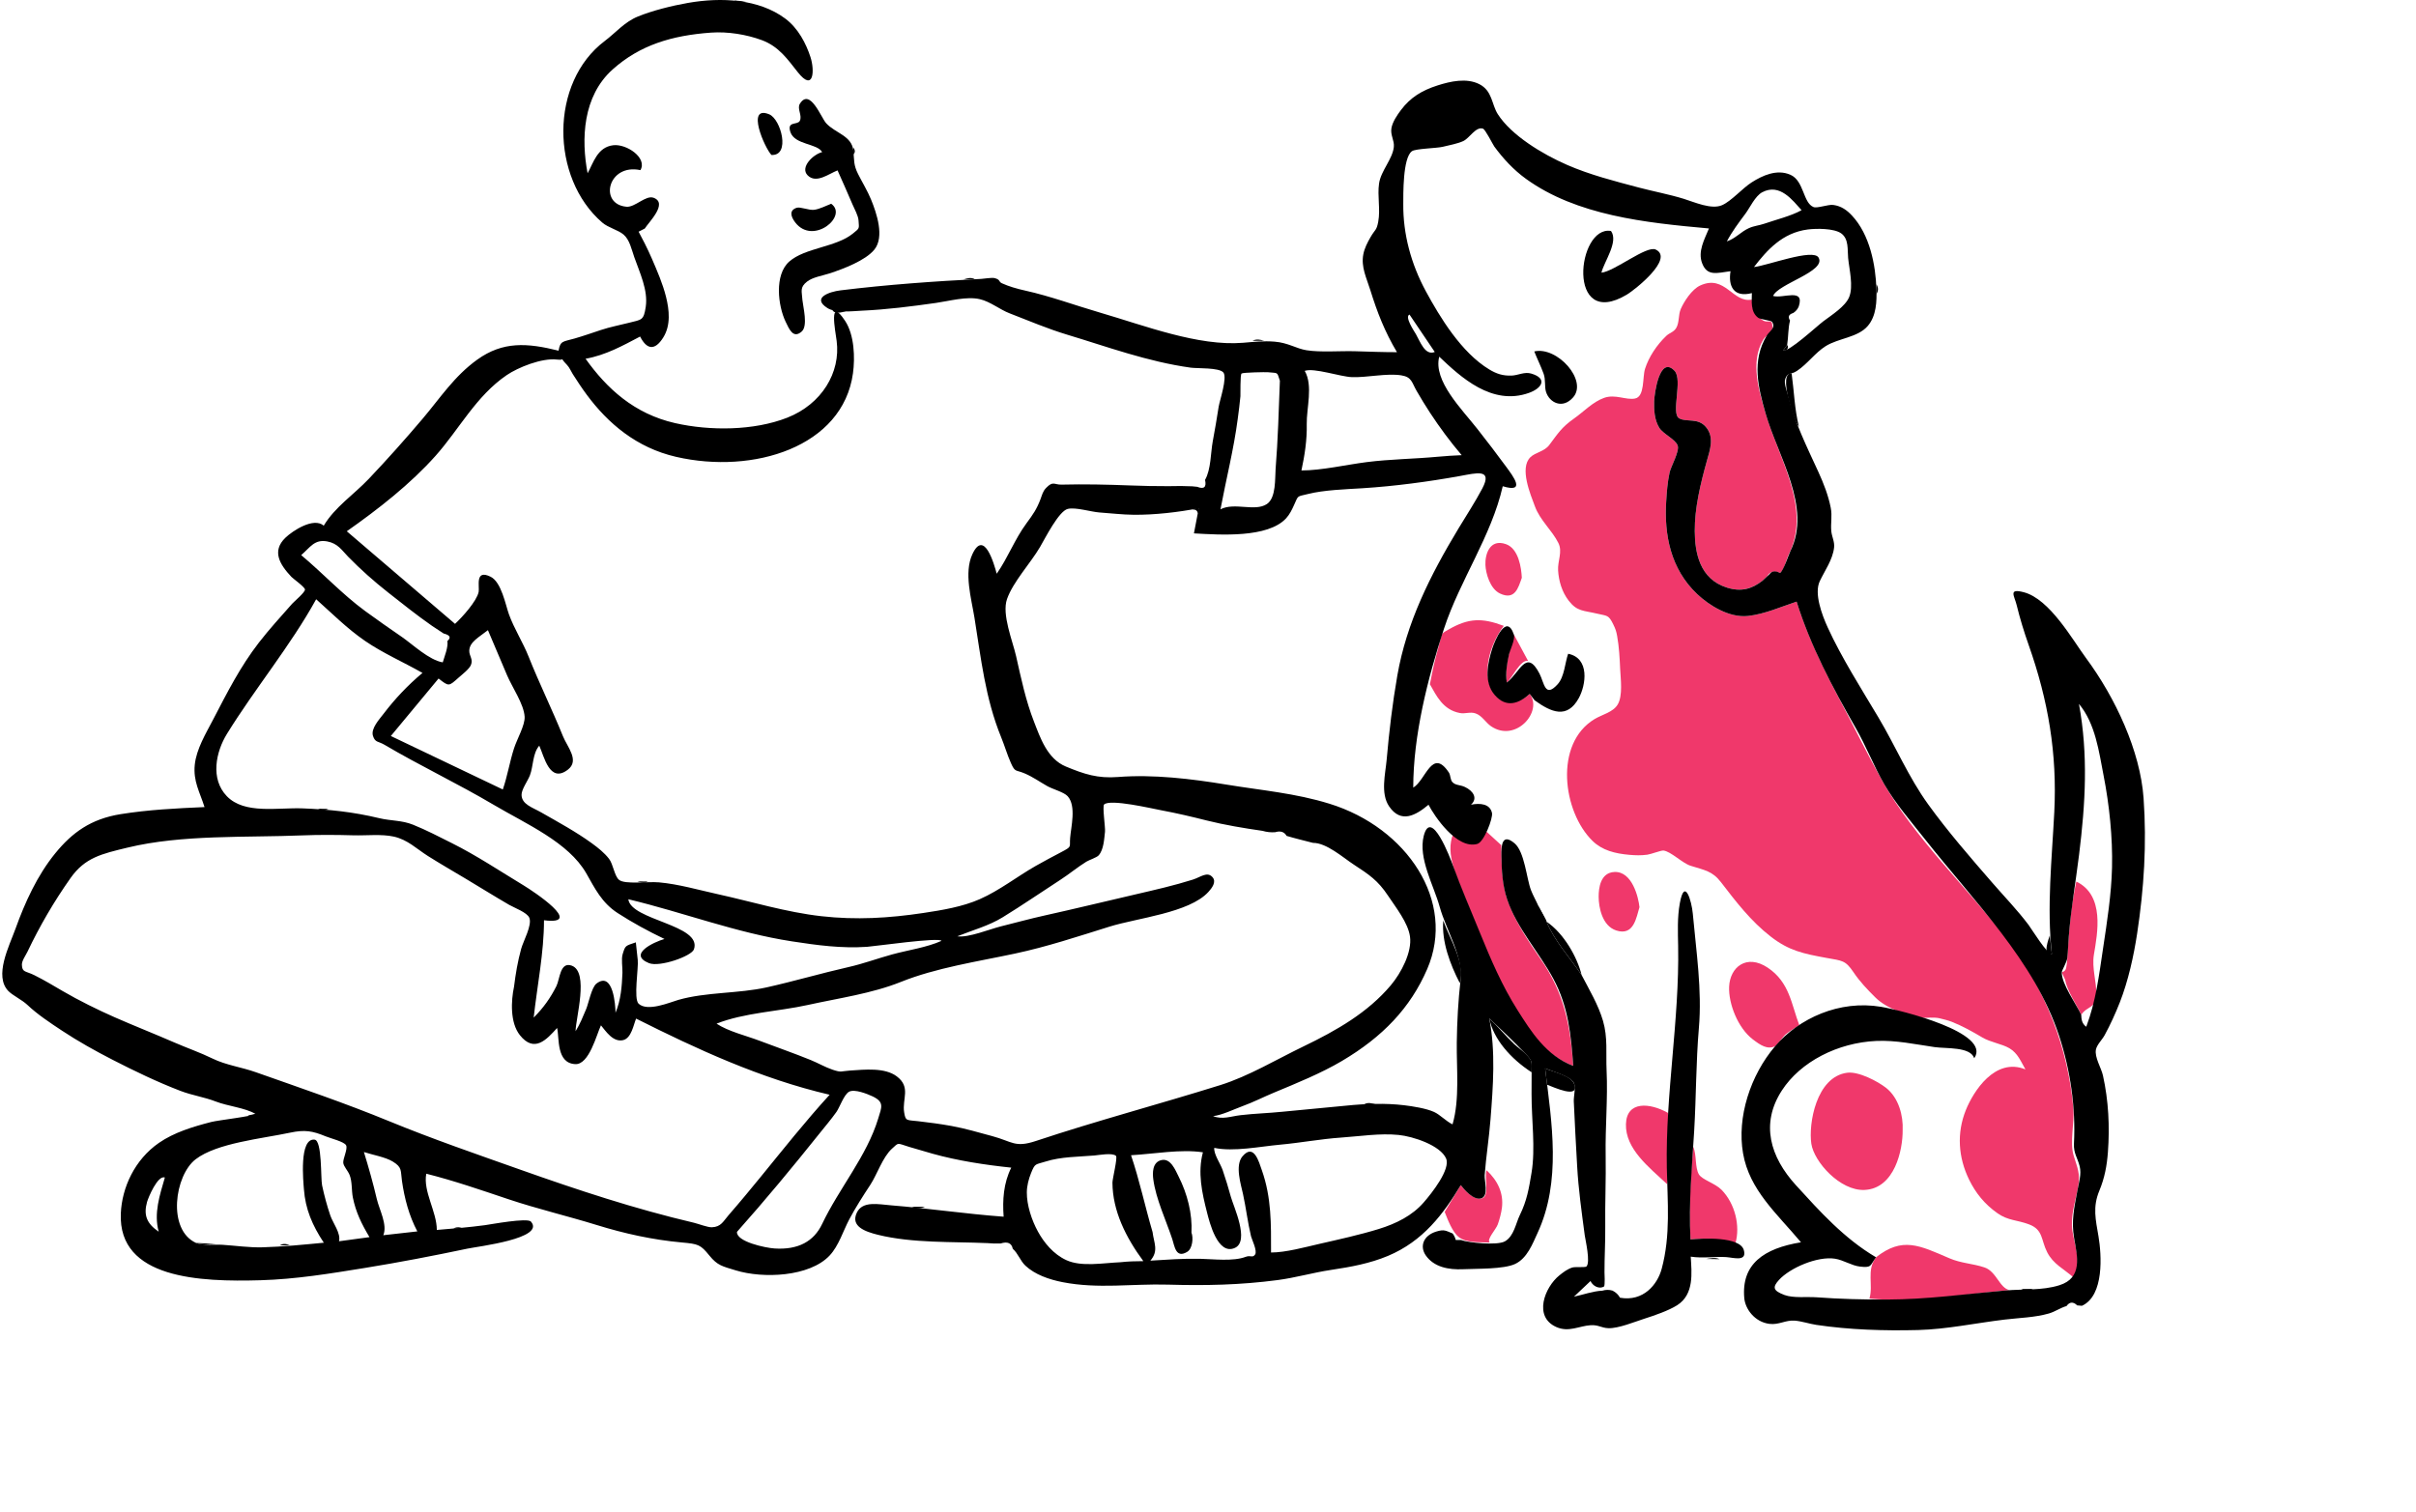 <svg width="663" height="415" viewBox="0 0 663 415" fill="none" xmlns="http://www.w3.org/2000/svg">
<g clip-path="url(#clip0_322_23)">
<path fill-rule="evenodd" clip-rule="evenodd" d="M534.946 345.386C538.263 346.811 541.363 346.81 544.625 347.92C547.862 349.021 548.706 353.586 551.475 354.132C538.641 355.259 526 357.649 513.01 356.461C514.135 352.632 512.114 348.713 514.82 345.12C522.055 339.403 526.758 341.866 534.946 345.386ZM480.75 82.223C480.917 84.915 481.155 85.985 483.443 87.722C485.235 89.082 486.244 87.054 486.414 89.711C486.512 91.244 484.605 92.014 483.867 93.253C480.188 99.426 482.727 107.399 484.535 113.548C488.202 126.017 497.157 139.574 490.847 152.248C490.211 153.526 489.7 156.296 488.471 157.275C486.85 156.56 485.667 156.873 484.921 158.213C484.473 158.633 484.025 159.053 483.578 159.473C480.742 161.664 477.724 162.478 473.96 161.314C466.371 158.967 465.116 151.604 465.077 145.807C465.032 139.419 466.661 132.728 468.402 126.504C469.241 123.507 470.532 120.028 468.128 117.201C465.858 114.531 463.053 116.036 460.818 114.844C458.438 113.575 461.866 104.25 459.521 101.777C455.427 97.46 454.001 108.022 453.935 110.179C453.864 112.542 454.017 115.299 455.35 117.441C456.398 119.124 459.807 120.601 460.391 122.299C460.939 123.887 458.539 128.011 458.169 129.715C457.598 132.34 457.4 135.022 457.236 137.683C456.683 146.671 458.371 156.131 465.778 163.106C469.025 166.165 474.529 169.638 479.678 169.081C484.223 168.589 488.79 166.539 493.029 165.146C495.88 174.294 500.162 183.154 504.724 191.794C508.689 199.304 512.417 206.995 516.583 214.413C525.362 230.049 539.612 243.368 550.746 257.825C561.496 271.782 567.524 287.799 568.97 304.276C569.311 308.172 567.949 313.504 569.036 317.147C570.054 320.562 570.948 322.046 570.281 325.77C569.54 329.91 568.104 333.727 568.721 337.938C569.268 341.675 571.4 347.242 569.071 350.704C566.272 348.213 563.479 347.04 561.782 343.718C560.058 340.346 560.736 337.575 556.829 336.093C553.492 334.827 551.098 335.103 548.153 333.03C544.575 330.513 542.137 327.436 540.374 323.832C537.366 317.681 536.93 311.014 539.474 304.697C541.513 299.633 547.47 290.153 555.822 293.546C554.581 291.418 553.756 289.104 551.389 287.721C549.328 286.517 546.246 286.124 543.945 284.755C541.372 283.224 538.459 281.59 535.587 280.47C534.472 280.036 533.417 279.817 532.265 279.52C530.883 279.164 528.263 279.42 528.092 279.398C523.159 278.775 517.658 276.791 514.646 273.802C512.378 271.552 510.374 269.452 508.643 266.877C506.396 263.535 505.531 263.737 501.22 262.943C494.955 261.791 490.979 261.005 485.967 257.121C480.409 252.815 476.342 247.448 472.274 242.164C469.891 239.067 467.797 238.878 463.913 237.642C461.655 236.924 458.528 233.706 456.472 233.468C455.879 233.398 453.037 234.479 452.075 234.608C450.357 234.841 448.866 234.799 447.145 234.648C443.195 234.302 439.704 233.428 437.048 230.846C428.87 222.896 426.377 204.154 437.574 197.391C439.707 196.102 442.679 195.509 443.937 193.369C445.381 190.913 444.724 186.286 444.608 183.697C444.477 180.742 444.311 177.525 443.782 174.612C443.539 173.273 443.358 172.71 442.704 171.369C441.406 168.711 441.026 169.098 438.354 168.458C434.542 167.547 432.818 167.906 430.481 164.883C428.617 162.472 427.745 159.434 427.575 156.583C427.417 153.924 428.853 151.466 427.654 149.057C425.899 145.531 422.644 142.863 421.216 139.005C420.013 135.756 416.907 128.503 419.969 125.505C421.341 124.162 423.778 123.965 425.138 122.168C427.508 119.037 428.465 117.325 431.983 114.858C434.578 113.038 437.07 110.325 440.199 109.212C443.275 108.117 446.179 109.879 448.676 109.396C451.399 108.869 450.683 103.594 451.438 101.219C452.457 98.016 454.642 94.677 457.288 92.178C458.171 91.343 459.273 91.183 459.961 90.073C460.893 88.57 460.523 86.428 461.25 84.785C462.117 82.822 464.223 79.441 466.577 78.365C473.453 75.22 475.519 83.323 480.75 82.223ZM464.658 314.781C465.628 316.965 465.091 320.475 466.208 322.355C467.098 323.852 470.669 324.802 472.42 326.588C476.169 330.412 477.597 336.554 476.236 341.276C471.648 340.33 468.58 339.725 463.915 340.223C463.444 331.666 463.885 323.336 464.658 314.781ZM407.951 321.231C411.073 324.139 412.621 327.566 412.17 331.454C412.009 332.838 411.503 334.778 411.015 336.107C410.479 337.566 407.814 340.297 408.848 341.079C405.936 340.934 402.514 341.216 400.416 339.643C398.532 338.231 397.214 334.592 396.45 332.664C397.92 330.212 399.391 327.76 400.862 325.309C401.819 326.578 404.631 329.892 406.952 328.831C408.701 328.033 407.289 322.845 407.951 321.231ZM517.516 298.564C521.089 301.337 522.31 306.337 522.128 310.218C522.186 315.567 519.97 326.274 511.645 326.633C504.956 326.921 497.82 318.917 497.068 313.97C496.243 308.547 498.391 295.578 506.901 294.462C510.035 294.052 515.258 296.81 517.516 298.564ZM457.72 305.48C457.862 308.987 457.932 312.36 457.599 315.855C457.322 318.776 458.247 322.227 457.465 325.024C452.516 320.399 445.996 315.362 446.194 308.563C446.38 302.136 452.754 302.683 457.72 305.48ZM407.84 228.205L411.983 231.999C412.101 237.328 411.975 242.598 413.917 247.737C415.961 253.144 419.386 258.355 422.777 263.245C429.369 272.747 430.94 281.71 431.735 292.578C419.338 287.939 412.578 272.085 408.488 262.169C406.323 256.919 404.077 251.665 402.034 246.382C400.02 241.172 396.459 234.365 398.803 228.877C403.306 231.643 405.254 233.068 407.84 228.205ZM485.086 265.612C491.139 269.633 491.597 275.787 493.77 281.411C492.517 282.247 491.141 282.983 490.009 283.936C489.31 284.525 487.663 286.935 487.126 287.182C484.981 288.173 483.108 286.901 481.013 285.304C476.889 282.158 474.314 275.48 474.508 270.862C474.733 265.468 479.298 261.766 485.086 265.612ZM569.777 241.981C577.644 245.747 575.592 256.164 574.611 262.04C573.995 265.723 575.36 269.47 575.265 272.973C575.159 276.928 572.703 276.109 571.131 278.563C569.767 275.586 567.265 272.003 566.696 268.882L565.792 266.907C566.557 266.651 566.964 266.204 567.011 265.568C567.333 264.056 567.328 262.514 567.429 260.971C567.846 254.598 568.423 248.266 569.777 241.981ZM449.906 249.016C449.035 251.79 448.397 257.009 443.505 255.401C439.645 254.131 438.713 249.005 438.704 246.149C438.698 243.803 439.16 239.495 443.087 239.354C447.907 239.181 449.628 246.307 449.906 249.016ZM412.666 171.796C409.412 176.15 407.153 182.582 408.691 187.738C410.305 193.152 415.325 194.462 419.79 190.479C423.475 195.325 415.921 203.956 409.166 199.348C407.706 198.353 406.726 196.447 404.921 195.826C403.441 195.317 402.13 196.009 400.619 195.722C395.97 194.839 394.215 191.025 392.389 187.824C392.89 185.215 393.421 182.628 394.097 180.045C394.457 178.671 394.831 177.3 395.195 175.926C395.814 173.594 395.622 173.885 397.646 172.729C402.986 169.681 406.659 169.53 412.666 171.796ZM415.423 174.146L419.329 181.402C417.201 180.974 414.882 186.309 413.492 187.348C412.842 182.909 414.399 178.464 415.423 174.146ZM413.258 149.363C416.79 150.606 417.493 155.992 417.618 158.598C416.647 161.341 415.74 164.85 411.635 162.918C408.897 161.628 407.723 157.381 407.629 155.062C407.512 152.153 408.82 147.8 413.258 149.363Z" fill="#F0386B"/>
<path fill-rule="evenodd" clip-rule="evenodd" d="M386.803 86.352C385.349 86.899 388.125 90.981 388.556 91.73C389.684 93.685 391.058 97.725 393.728 96.613C391.419 93.193 389.111 89.772 386.803 86.352ZM45.243 323.218C43.297 322.498 40.695 328.698 40.348 329.958C39.381 333.468 40.191 335.825 43.553 338.094C42.161 333.078 43.829 328.083 45.243 323.218ZM494.394 57.69C491.974 55.066 488.478 50.194 483.59 52.773C481.659 53.793 480.173 57.059 478.982 58.655C477.112 61.16 475.302 63.572 473.879 66.269C476.296 65.439 477.721 63.634 479.882 62.647C481.359 61.973 482.706 61.908 484.128 61.417C487.274 60.332 491.581 59.268 494.394 57.69ZM99.867 316.228C101.176 320.508 102.387 324.777 103.4 329.113C104.085 332.047 106.387 336.192 105.186 339.063C108.298 338.713 111.41 338.364 114.522 338.015C112.214 333.626 110.999 328.942 110.313 324.201C109.893 321.3 110.432 320.472 107.814 318.858C105.788 317.607 102.22 317.006 99.867 316.228ZM82.654 152.378C88.638 157.381 93.871 163.084 100.229 167.746C103.534 170.168 106.92 172.523 110.311 174.859C113.187 176.84 117.759 181.207 121.501 181.814C121.964 180.218 123.058 177.603 122.765 175.966C123.856 175.023 123.517 174.334 121.748 173.898C120.665 173.203 119.594 172.496 118.534 171.776C114.375 168.876 110.439 165.726 106.497 162.624C102.579 159.54 98.955 156.314 95.554 152.831C93.762 150.996 92.714 149.157 89.776 148.617C86.285 147.977 85.123 150.251 82.654 152.378ZM202.238 338.149C202.069 340.867 210.073 342.533 212.504 342.696C219.078 343.137 223.346 340.729 225.608 335.98C230.317 326.096 237.857 317.388 241.011 306.995C241.946 303.911 242.756 302.508 239.423 300.936C238.054 300.292 234.492 298.855 233.005 299.675C231.589 300.456 230.429 303.97 229.519 305.246C228.073 307.275 226.43 309.204 224.861 311.167C217.519 320.348 210.121 329.289 202.238 338.149ZM107.254 202.031L137.982 216.709C139.263 213.013 139.852 209.16 141.054 205.436C141.909 202.788 144.109 199.049 143.97 196.725C143.762 193.255 140.545 188.649 139.143 185.342C137.395 181.22 135.647 177.098 133.899 172.976C131.533 174.867 128.807 176.187 128.778 178.651C128.762 180.059 129.886 180.938 129.234 182.533C128.777 183.652 126.833 185.138 125.893 185.97C123.15 188.401 123.236 188.523 120.353 186.249C115.987 191.51 111.62 196.77 107.254 202.031ZM141.059 270.85C141.499 267.314 142.064 263.924 143.016 260.454C143.602 258.322 146.074 253.945 145.261 251.937C144.663 250.461 141.111 249.178 139.727 248.375C135.724 246.052 131.815 243.608 127.853 241.237C124.378 239.158 120.851 237.129 117.442 234.976C114.284 232.982 111.9 230.502 108.078 229.647C104.735 228.898 100.492 229.387 97.029 229.291C92.381 229.161 87.662 229.119 83.019 229.308C67.437 229.946 49.981 229.035 34.99 232.666C27.905 234.381 23.337 235.391 19.377 240.998C14.796 247.481 10.883 254.219 7.551 261.222C7.064 262.245 5.965 263.72 6.006 264.838C6.087 266.972 7.001 266.48 9.451 267.697C12.098 269.012 14.692 270.572 17.221 272.053C21.557 274.592 26.94 277.242 31.438 279.222C36.85 281.604 42.302 283.74 47.808 286.139C51.296 287.659 54.907 288.901 58.329 290.572C62.044 292.386 66.203 292.902 70.208 294.319C82.608 298.705 94.609 302.758 106.778 307.762C118.655 312.646 130.669 316.773 142.821 321.081C158.528 326.649 174.079 331.798 190.459 335.648C191.658 335.93 194.18 336.925 195.364 336.879C197.896 336.782 198.47 335.236 199.992 333.494C202.981 330.07 205.861 326.581 208.721 323.082C214.924 315.49 220.989 307.814 227.667 300.504C208.744 296.093 191.197 287.955 174.562 279.602C173.854 281.265 173.29 284.949 171.019 285.505C168.212 286.193 166.172 282.944 164.914 281.45C163.723 283.927 161.686 292.282 157.874 292.099C152.608 291.846 153.538 284.922 152.882 282.175C149.979 285.398 146.615 289.105 142.669 284.148C139.935 280.712 140.239 274.681 141.059 270.85ZM360.316 231.365C357.876 230.727 355.452 230.161 353.065 229.447C352.437 228.335 351.395 227.998 349.939 228.436C348.747 228.525 347.586 228.402 346.459 228.065C341.473 227.353 335.951 226.429 331.188 225.229C326.946 224.159 322.945 223.215 318.636 222.411C316.076 221.935 304.676 219.24 302.991 220.826C302.473 221.314 303.364 227.229 303.238 228.283C303.015 230.157 302.905 233.243 301.484 234.804C300.938 235.403 298.862 236.066 298.112 236.533C295.674 238.047 293.421 239.929 290.995 241.5C285.7 244.928 280.543 248.486 275.14 251.802C271.321 254.146 266.951 255.306 262.709 257.009C265.727 257.46 271.632 255.034 274.678 254.281C278.623 253.307 282.495 252.223 286.53 251.33C294.803 249.5 303.279 247.434 311.688 245.486C316.851 244.29 322.306 243.043 327.312 241.459C329.533 240.756 331.276 239.121 332.743 240.785C333.914 242.112 332.498 243.859 331.598 244.843C326.349 250.582 312.093 251.978 304.464 254.359C295.853 257.045 287.356 259.875 278.49 261.762C268.135 263.966 256.895 265.652 247.246 269.523C239.241 272.734 230.172 273.979 221.661 275.864C213.667 277.633 204.188 277.988 196.634 280.992C199.897 283.145 204.725 284.268 208.529 285.715C213.185 287.487 217.889 289.104 222.494 290.981C224.454 291.781 226.506 292.968 228.489 293.632C231.006 294.476 230.684 294.031 233.284 293.86C237.331 293.594 242.792 292.986 246.08 295.448C250.046 298.417 247.533 301.67 248.115 305.303C248.515 307.794 248.718 307.394 252.028 307.775C255.076 308.124 258.12 308.532 261.126 309.077C264.837 309.749 268.635 310.876 272.25 311.848C277.855 313.355 278.464 315.128 284.306 313.183C300.945 307.643 318.155 303.089 334.9 297.847C342.613 295.433 350.359 290.775 357.619 287.277C366.934 282.787 375.356 277.931 381.663 270.457C384.538 267.05 387.535 261.296 386.931 257.066C386.391 253.284 383.041 249.08 380.882 245.828C378.125 241.676 375.697 240.064 371.478 237.306C368.545 235.389 364.014 231.339 360.316 231.365ZM175.01 263.505C175.268 265.593 173.808 274.199 175.255 275.523C177.729 277.787 183.798 275.145 186.146 274.47C193.773 272.28 202.639 272.759 210.407 271.025C217.942 269.342 225.312 267.162 232.889 265.447C236.954 264.527 240.812 263.086 244.81 261.99C249.261 260.771 254.23 260.102 258.357 258.268C257.846 257.207 239.987 259.759 237.957 259.896C230.907 260.375 224.269 259.466 217.321 258.399C201.994 256.044 187.553 250.46 172.425 246.837C173.134 252.666 192.768 253.826 190.429 260.59C189.777 262.475 180.993 265.557 178.088 264.374C172.186 261.97 179.406 258.587 182.347 257.744C177.869 255.599 173.584 253.272 169.496 250.629C165.12 247.8 163.237 243.83 160.892 239.734C155.989 231.171 144.388 226.189 135.376 220.858C125.631 215.093 115.255 210.193 105.516 204.441C103.777 203.414 102.966 203.885 102.355 202.011C101.702 200.003 104.102 197.452 105.267 195.921C108.329 191.896 111.896 188.086 115.941 184.716C110.725 181.75 105.089 179.302 100.197 175.944C95.238 172.541 91.135 168.387 86.76 164.491C79.771 177.194 69.977 188.976 62.285 201.434C59.247 206.355 57.641 213.797 62.261 218.565C67.124 223.584 76.19 221.63 83.054 221.896C90.298 222.177 96.906 222.863 104.052 224.579C107.284 225.356 110.227 225.127 113.333 226.374C116.977 227.836 120.561 229.714 124.027 231.448C130.844 234.856 137.213 239.124 143.651 243.013C146.291 244.608 160.609 254.065 149.284 252.605C149.284 261.455 147.428 270.518 146.454 279.325C149.14 276.645 151.055 273.923 152.68 270.704C153.647 268.789 153.659 263.902 156.88 265.06C161.724 266.802 157.951 279.605 157.951 283.068C159.151 281.131 159.992 279.044 160.856 276.99C161.511 275.435 162.329 271.024 163.695 269.98C168.269 266.488 168.91 276.012 168.91 277.999C170.391 274.488 170.663 270.741 170.812 267.032C170.87 265.569 170.438 263.291 170.88 261.876C171.616 259.516 171.529 259.67 174.487 258.672C174.662 260.283 174.836 261.894 175.01 263.505ZM316.286 338.187C316.649 341.181 318.036 343.349 315.679 346.042C320.235 345.769 324.719 345.435 329.282 345.532C332.945 345.609 338.424 346.309 341.842 344.998C343.235 344.464 343.708 345.384 344.424 344.363C345.104 343.394 343.507 340.177 343.315 339.379C342.394 335.548 341.945 331.619 341.108 327.766C340.533 325.117 338.845 319.907 340.967 317.404C344.089 313.721 345.464 318.91 346.277 321.213C348.955 328.803 348.801 336.01 348.801 343.808C352.835 343.808 358.136 342.337 362.026 341.449C367.393 340.224 373.124 338.965 378.325 337.365C383.229 335.857 387.548 333.656 390.649 330.113C392.969 327.464 398.111 320.926 396.834 317.996C395.268 314.403 387.799 311.933 383.81 311.538C378.636 311.026 373.332 311.894 368.037 312.259C362.369 312.649 356.869 313.704 351.261 314.211C345.814 314.703 338.504 316.221 333.213 315.084C333.075 316.902 334.895 319.346 335.529 321.197C336.361 323.625 337.103 326.074 337.777 328.534C338.5 331.168 342.972 340.636 338.905 342.529C334.13 344.751 331.851 335.236 331.257 332.917C329.839 327.387 328.62 321.862 330.105 316.302C324.011 315.385 316.661 316.748 310.377 317.109C312.718 323.999 314.229 331.214 316.286 338.187ZM53.809 341.182C55.928 341.97 58.84 341.547 61.144 341.698C64.744 341.934 68.38 342.478 72.004 342.381C77.533 342.234 83.33 341.65 88.864 341.122C85.707 336.366 83.792 331.863 83.398 326.412C83.256 324.455 82.012 312.312 86.337 312.831C88.424 313.082 87.981 323.45 88.386 325.36C88.974 328.131 89.734 330.968 90.658 333.681C91.329 335.648 93.611 338.595 93.026 340.723C95.816 340.345 98.606 339.968 101.397 339.59C99.228 335.976 97.643 332.738 96.83 328.707C96.438 326.762 96.688 324.341 95.927 322.494C95.447 321.329 94.352 320.234 94.206 319.258C94.037 318.131 95.514 315.363 94.968 314.362C94.431 313.378 90.693 312.468 89.383 311.925C85.773 310.431 83.657 310.053 79.611 310.912C71.807 312.569 59.511 313.745 53.69 318.214C47.924 322.641 45.826 337.574 53.809 341.182ZM394.648 125.366C396.808 125.162 398.947 125.036 401.118 124.942C397.946 121.213 395.064 117.315 392.433 113.302C391.144 111.336 389.926 109.339 388.761 107.32C387.423 105.004 387.459 103.491 384.552 103.031C380.527 102.394 375.143 103.667 371.002 103.522C367.803 103.409 360.619 100.895 358.042 101.806C360.392 105.83 358.506 112.09 358.597 116.421C358.689 120.728 358.049 124.892 357.141 129.139C362.631 129.139 369.503 127.556 375.044 126.848C381.496 126.025 388.075 125.982 394.648 125.366ZM307.499 346.475C309.614 346.248 311.624 346.178 313.759 346.178C308.95 339.665 305.318 332.381 305.277 324.621C305.272 323.606 306.733 317.772 306.25 317.287C305.307 316.343 301.398 317.089 300.327 317.178C295.947 317.544 291.078 317.516 286.955 318.834C284.109 319.744 284.078 319.194 282.947 321.992C282.277 323.646 281.796 325.536 281.783 327.276C281.756 330.792 283.098 334.902 284.833 338.067C286.485 341.081 289.095 344.313 292.685 345.931C296.821 347.797 302.649 346.686 307.499 346.475ZM351.227 104.511C350.395 101.916 350.755 102.502 347.99 102.18C347.408 102.112 341.074 102.222 340.709 102.532C340.291 102.89 340.451 108.173 340.396 108.777C340.208 110.85 339.931 112.917 339.66 114.982C338.564 123.369 336.483 131.487 334.923 139.805C338.778 137.806 344.349 140.531 347.642 138.368C350.245 136.659 349.855 131.189 350.049 128.776C350.698 120.698 350.92 112.601 351.227 104.511ZM490.426 94.717C490.079 95.182 489.733 95.648 489.386 96.113C490.732 96.834 498.612 89.501 500.364 88.189C502.698 86.442 506.392 84.109 507.444 81.554C508.667 78.586 507.464 73.9 507.168 70.831C506.956 68.634 507.406 65.596 505.262 64.062C503.289 62.65 498.429 62.688 496.093 62.99C489.081 63.896 484.864 68.713 481.324 73.303C484.918 72.934 497.588 68.102 499.06 70.715C501.198 74.512 487.891 77.906 486.575 81.238C489.299 82.041 495.307 78.924 493.617 84.11C493.329 84.836 492.825 85.437 492.109 85.913C490.865 86.281 490.57 86.974 491.225 87.993C490.668 90.025 490.782 92.595 490.426 94.717ZM571.131 278.563C571.169 279.794 571.304 280.971 572.509 281.841C575.18 274.774 576.015 267.703 577.121 260.353C578.229 253.002 579.407 245.469 579.583 238.124C579.779 229.893 578.848 220.938 577.255 212.806C576.008 206.448 575.043 198.624 570.505 193.213C573.082 207.236 572.281 220.531 570.543 234.603C569.621 242.076 568.319 249.49 567.722 256.995C567.564 258.977 567.513 260.982 567.307 262.961C567.186 264.126 565.804 266.335 565.792 266.907C565.724 270.084 569.795 275.646 571.131 278.563ZM434.026 267.641C436.169 271.761 438.606 275.818 439.891 280.199C441.248 284.824 440.664 289.132 440.881 293.819C441.241 301.596 440.495 309.326 440.626 317.114C440.737 323.751 440.432 330.223 440.512 336.79C440.562 340.944 440.29 345.083 440.307 349.235C440.307 349.222 440.505 352.962 440.162 353.151C438.627 354.003 436.95 352.794 436.48 351.629L431.93 355.929C434.315 355.429 437.248 354.383 439.699 354.291C440.638 354.002 441.573 353.994 442.504 354.267C443.428 354.734 444.113 355.384 444.559 356.22C450.983 357.362 454.838 352.586 455.992 348.316C458.495 339.05 457.593 329.902 457.411 320.548C457.018 300.226 460.883 280.025 460.518 259.702C460.447 255.769 460.267 251.882 460.975 247.957C462.288 240.665 464.227 247.34 464.538 250.781C465.474 261.123 467.103 271.794 466.207 282.199C465.401 291.575 465.475 301.038 464.916 310.441C464.322 320.437 463.364 330.22 463.915 340.223C467.128 339.88 477.463 339.368 478.54 343.139C479.478 346.428 475.701 345.211 473.739 345.072C470.558 344.846 467.451 345.47 463.973 344.949C464.229 349.373 464.96 355.305 460.228 358.291C457.9 359.761 454.046 361.087 451.326 361.953C448.661 362.802 444.148 364.684 441.371 364.581C439.407 364.508 438.65 363.624 436.495 363.765C433.297 363.975 430.528 365.762 427.138 364.286C420.708 361.487 423.869 353.344 427.928 350.08C428.975 349.239 430.152 348.318 431.556 347.908C432.224 347.713 435.017 347.949 435.339 347.656C436.528 346.578 435.044 340.272 434.885 339.075C434.052 332.797 433.143 326.386 432.801 320.08C432.48 314.151 432.122 308.21 431.878 302.279C431.824 300.988 432.51 298.332 431.863 297.204C430.786 295.328 426.06 294.133 424.01 293.26C425.837 308.207 428.521 324.273 421.909 338.511C420.596 341.338 419.123 345.373 415.794 346.946C412.656 348.429 405.266 348.219 401.506 348.396C397.464 348.585 393.506 347.796 391.278 344.625C389.526 342.13 390.577 339.136 394.175 338.048C396.33 337.397 396.75 337.815 398.637 338.59C399.046 339.145 399.334 339.742 399.5 340.381H400.951C402.917 341.114 410.777 341.933 412.938 340.764C415.442 339.41 415.987 335.749 417.055 333.575C419.038 329.533 419.563 326.254 420.283 321.934C421.41 315.173 420.269 307.333 420.29 300.289C420.296 298.305 420.307 296.321 420.31 294.338C420.314 291.341 420.627 291.36 418.58 289.202C415.496 285.952 411.98 282.629 408.678 279.513C410.467 288.618 409.734 298.204 409.024 307.274C408.626 312.371 407.8 317.56 407.422 322.589C407.308 324.1 408.608 328.266 406.507 328.934C404.376 329.611 401.723 326.45 400.862 325.309C396.163 333.142 390.555 340.697 380.861 344.749C375.876 346.832 370.686 347.772 365.246 348.589C360.206 349.347 355.549 350.728 350.58 351.38C340.297 352.728 330.825 352.918 320.476 352.624C310.714 352.346 301.365 353.852 291.633 351.956C287.835 351.216 283.997 349.857 281.401 347.428C279.984 346.103 279.357 344.017 277.928 342.795C277.606 341.214 276.493 340.726 274.587 341.331C273.391 341.376 272.199 341.343 271.011 341.232C261.25 340.804 250.402 341.281 240.944 338.952C237.354 338.068 233.346 336.612 235.137 332.859C236.703 329.578 241.022 330.574 244.564 330.861C254.854 331.693 264.982 333.212 275.42 333.977C275.084 329.421 275.373 324.774 277.511 320.512C270.27 319.753 262.764 318.607 255.874 316.676C253.746 316.08 251.629 315.46 249.518 314.822C246.039 313.771 246.762 313.499 244.747 315.333C242.216 317.638 240.666 322.445 238.831 325.229C236.767 328.362 234.787 331.46 233.047 334.73C231.401 337.825 230.173 341.971 227.665 344.638C222.147 350.505 209.403 351.014 201.904 348.709C198.23 347.58 196.904 347.402 194.678 344.652C192.238 341.639 191.632 341.463 187.139 341.054C179.024 340.315 171.365 338.613 163.763 336.264C155.732 333.782 147.485 331.847 139.477 329.167C131.981 326.658 124.735 324.135 116.979 322.177C116.059 327.064 119.872 332.575 119.872 337.613C124.386 337.236 128.594 336.905 133.068 336.306C134.663 336.092 144.713 334.208 145.694 335.319C149.781 339.954 131.183 342.133 128.276 342.746C118.96 344.709 109.461 346.534 100.087 348.052C90.519 349.601 81.191 351.144 71.478 351.422C55.042 351.893 32.372 351.1 33.157 333.061C33.465 325.992 36.95 318.321 43.621 313.711C47.771 310.843 52.946 309.266 58.02 307.968C59.895 307.488 69.77 306.368 70.071 305.751C67.288 304.085 62.532 303.65 59.23 302.366C56.082 301.142 52.761 300.686 49.539 299.452C43.101 296.986 36.883 293.972 30.93 290.923C26.195 288.498 21.408 285.82 17.05 282.937C13.587 280.647 10.268 278.445 7.499 275.827C6.05 274.458 3.485 273.244 2.325 272.065C-1.75 267.922 2.547 259.678 4.283 254.855C6.818 247.805 10.201 240.303 15.19 234.196C19.778 228.579 24.894 224.795 33.124 223.48C40.72 222.265 48.358 221.881 56.126 221.54C54.821 217.391 52.983 214.464 53.45 209.914C53.889 205.622 56.483 201.358 58.519 197.45C62.304 190.184 65.874 183.073 71.05 176.384C73.895 172.708 77.091 169.218 80.196 165.696C80.697 165.128 83.81 162.53 83.691 161.798C83.572 161.071 80.447 158.856 79.968 158.349C76.754 154.94 74.532 151.27 78.306 147.622C80.274 145.72 86.059 141.879 88.844 144.296C91.855 139.213 97.122 135.748 101.222 131.424C106.334 126.032 111.216 120.558 116.001 114.911C120.766 109.288 124.658 103.247 130.974 98.715C138.012 93.666 144.638 94.102 153.282 96.261C153.776 93.475 154.462 93.846 157.687 92.916C160.129 92.212 162.501 91.377 164.902 90.582C167.453 89.736 170.035 89.256 172.643 88.592C176.118 87.707 176.64 87.996 177.204 84.227C177.887 79.672 175.554 74.857 174.05 70.567C173.307 68.451 172.791 65.816 171.12 64.392C169.608 63.104 166.928 62.518 165.275 61.094C151.03 48.827 150.806 22.636 165.979 11.235C168.928 9.019 171.361 6.038 175.032 4.542C179.062 2.898 184.379 1.57 188.818 0.795C197.968 -0.8 208.231 -0.294 215.464 5.08C219.031 7.73 221.206 11.942 222.423 15.704C223.584 19.299 223.335 25.373 218.932 19.819C216.155 16.316 213.742 12.743 209.041 11.01C204.84 9.462 199.711 8.626 195.134 8.954C184.349 9.728 175.609 12.374 168.143 19.042C159.887 26.416 159.468 38.188 161.247 47.563C162.815 44.79 163.877 40.399 168.273 39.87C171.937 39.428 177.713 43.336 175.746 46.7C166.824 44.8 164.215 56.071 171.93 56.75C174.266 56.955 177.224 53.482 179.375 54.291C183.397 55.803 178.006 61.013 176.944 62.729C176.379 63.019 175.814 63.309 175.25 63.6C175.806 64.679 176.367 65.757 176.935 66.833C177.622 68.205 178.277 69.581 178.881 70.98C180.351 74.386 181.876 77.898 182.762 81.446C183.662 85.053 184.13 89.266 182.001 92.655C179.662 96.38 177.458 95.922 175.66 92.379C170.955 94.856 166.224 97.498 160.693 98.475C166.493 106.605 174.002 113.593 185.292 116.15C194.861 118.318 206.906 118.238 216.036 114.653C225.511 110.932 230.724 102.237 229.596 93.586C229.231 90.784 227.279 81.052 231.922 88.092C234.469 91.953 234.656 98.216 234.075 102.449C231.298 122.701 206.723 130.277 185.533 125.402C174.663 122.901 166.829 116.206 160.997 108.325C159.637 106.487 158.393 104.59 157.177 102.683C156.691 101.921 156.264 100.857 155.616 100.189C153.075 97.57 155.571 99.029 152.874 98.701C148.701 98.194 142.133 100.864 139.034 102.98C130.626 108.719 125.968 117.9 119.515 125.133C112.644 132.833 103.918 139.687 95.165 145.831C105.066 154.303 114.967 162.774 124.868 171.246C126.913 169.355 130.802 165.032 131.346 162.503C131.665 161.021 130.233 156.143 134.636 158.314C137.608 159.78 138.735 166.056 139.662 168.623C141.094 172.588 143.506 176.322 145.065 180.246C147.956 187.527 151.518 194.743 154.48 202.076C155.685 205.058 159.119 208.758 155.819 211.283C150.804 215.118 149.313 207.567 147.985 204.682C146.136 206.83 146.376 210.312 145.422 212.818C144.84 214.348 143.067 216.73 143.126 218.237C143.226 220.816 146.028 221.583 148.553 223.023C153.249 225.704 158.069 228.32 162.371 231.442C164.166 232.744 165.818 234.061 167.128 235.737C168.271 237.199 168.615 240.497 169.879 241.515C171.533 242.845 177.644 241.918 180.871 242.207C186.26 242.692 191.722 244.293 196.953 245.443C206.211 247.478 215.733 250.409 225.429 251.496C234.95 252.564 243.885 252.033 253.375 250.611C258.559 249.834 264.126 248.906 268.857 246.823C274.305 244.425 279.137 240.589 284.226 237.691C286.504 236.394 288.834 235.168 291.163 233.939C294.276 232.296 293.462 232.652 293.664 230.042C293.899 227.021 295.409 221.252 292.994 218.563C291.985 217.44 288.889 216.62 287.432 215.803C285.314 214.615 283.414 213.235 281.143 212.279C278.665 211.235 278.591 212.062 277.441 209.502C276.396 207.177 275.706 204.742 274.747 202.393C270.358 191.649 269.224 180.738 267.405 169.519C266.559 164.309 264.486 157.218 266.834 152.142C270.1 145.082 272.832 154.955 273.521 157.486C276.638 153.026 278.429 148.065 281.672 143.662C283.562 141.094 284.487 139.782 285.553 136.969C285.984 135.83 286.157 134.884 287.069 133.938C288.999 131.936 289.284 133.077 291.29 133.028C297.601 132.873 303.804 133.009 310.122 133.253C313.613 133.388 317.104 133.46 320.62 133.449C322.333 133.443 324.067 133.374 325.778 133.456C326.7 133.448 327.618 133.505 328.532 133.628C330.417 134.363 331.136 133.73 330.69 131.728C332.331 128.86 332.222 124.284 332.803 121.156C333.388 118.006 333.93 114.852 334.419 111.691C334.679 110.001 336.872 103.625 335.709 102.237C334.555 100.861 328.545 101.169 326.767 100.922C314.945 99.281 303.949 95.211 292.891 91.877C287.447 90.236 282.28 88.02 277.059 86.007C274.341 84.958 271.772 82.799 268.907 82.127C265.292 81.279 260.492 82.635 256.889 83.146C250.023 84.119 243.4 84.971 236.433 85.288C233.972 85.4 229.29 85.976 227.07 84.563C222.609 81.725 227.688 80.066 230.603 79.707C243.5 78.123 256.357 77.213 269.351 76.551C269.96 76.52 272.192 76.142 272.935 76.337C274.627 76.784 273.944 77.301 274.959 77.762C276.837 78.614 278.981 79.242 281.364 79.771C288.17 81.281 295.023 83.814 301.851 85.805C314.137 89.386 328.816 95.097 341.104 94.093C344.136 93.846 346.63 93.529 349.8 93.786C353.513 94.087 355.68 95.677 358.533 96.14C362.354 96.759 367.821 96.294 371.844 96.413C375.68 96.526 379.518 96.675 383.356 96.675C379.986 91.014 377.933 85.699 376.039 79.619C375.006 76.304 373.452 73.292 374.125 69.8C374.443 68.152 375.232 66.604 376.092 65.115C377.389 62.867 377.758 63.338 378.218 60.849C378.852 57.423 377.944 53.812 378.442 50.376C378.953 46.85 382.142 43.707 382.497 40.337C382.687 38.543 381.486 37.079 381.845 35.145C382.167 33.414 383.393 31.6 384.495 30.144C387.06 26.749 390.185 24.824 394.52 23.441C398.004 22.33 402.452 21.31 405.974 23.11C409.566 24.946 409.307 28.642 411.028 31.338C414.729 37.136 423.269 42.318 430.077 45.279C436.33 47.999 443.067 49.718 449.773 51.492C453.854 52.571 458.05 53.341 462.06 54.575C464.947 55.463 469.655 57.618 472.595 56.309C475.157 55.168 478.146 51.687 480.681 50.071C483.648 48.18 487.605 46.335 491.341 47.982C495.076 49.629 494.77 55.698 497.675 56.839C498.688 57.237 501.694 56.072 503.075 56.256C505.304 56.552 506.839 57.704 508.175 59.123C513.166 64.426 514.712 72.837 514.93 79.374C515.04 82.638 514.944 86.699 512.558 89.471C509.773 92.705 504.504 92.785 500.93 95.06C498.072 96.88 496.047 99.856 493.145 101.795C491.358 102.99 490.669 102.072 489.929 103.935C489.447 105.146 490.42 107.51 490.708 108.682C492.484 115.913 495.812 122.583 498.97 129.471C500.458 132.717 501.72 135.964 502.399 139.404C502.844 141.661 502.331 143.634 502.546 145.806C502.699 147.352 503.486 148.687 503.313 150.273C502.946 153.63 500.764 156.595 499.375 159.548C497.793 162.915 499.967 168.745 501.56 172.227C505.379 180.568 510.75 188.995 515.522 197.009C520.209 204.881 523.696 213.265 529.156 220.828C534.46 228.173 540.7 235.364 546.735 242.311C550.091 246.175 553.653 249.85 556.695 253.903C557.36 254.789 561.9 262.139 563.077 261.884C561.633 249.059 563.093 235.72 563.739 222.903C564.546 206.859 562.101 192.326 556.697 177.011C555.434 173.43 554.307 169.767 553.419 166.108C552.796 163.546 551.04 161.441 555.352 162.561C562.493 164.415 568.778 175.676 572.408 180.578C580.539 191.556 587.33 206.197 588.241 219.074C589.136 231.713 588.364 243.806 586.473 256.259C585.54 262.403 584.033 269.251 581.729 275.127C580.544 278.149 579.121 281.279 577.542 284.175C576.876 285.397 575.414 286.778 575.161 288.121C574.761 290.252 576.63 293.127 577.097 295.231C578.625 302.116 578.976 309.251 578.456 316.237C578.177 319.985 577.557 323.336 576.093 326.86C574.229 331.35 575.095 334.78 575.872 339.408C576.702 344.361 577.498 355.62 571.333 358.434C570.897 358.397 570.461 358.359 570.025 358.322C568.923 357.261 567.945 357.324 567.091 358.511C565.497 358.945 563.939 360.064 562.26 360.546C558.363 361.664 554.157 361.732 550.093 362.223C542.137 363.185 534.208 364.883 526.391 365.088C517.136 365.331 507.481 365.028 498.432 363.673C496.561 363.392 494.375 362.652 492.504 362.509C489.965 362.316 488.183 363.727 485.562 363.395C481.5 362.881 478.933 359.29 478.667 356.347C477.821 346.97 484.049 342.669 494.226 341.004C487.65 333.139 480.078 326.686 478.329 316.585C476.606 306.647 480.342 295.145 487.127 287.183C493.639 279.539 504.752 274.429 516.212 276.368C521.531 277.269 546.625 283.457 541.774 290.478C540.698 287.266 534.083 287.888 530.887 287.424C525.584 286.655 520.282 285.494 514.902 285.733C504.321 286.203 494.094 291.432 488.971 299.347C483.064 308.472 485.759 317.578 492.871 325.369C499.373 332.493 506.076 339.977 514.82 345.12C513.13 347.366 513.741 348.07 510.384 347.668C508.078 347.392 505.922 345.89 503.592 345.517C498.76 344.742 491.156 348.049 488.171 351.356C486.407 353.31 486.472 354.275 489.724 355.479C492.124 356.367 495.903 355.908 498.481 356.1C504.893 356.578 511.429 356.738 517.862 356.719C528.997 356.685 539.353 355.193 550.374 354.227C555.258 353.798 560.366 354.292 565.145 352.79C571.619 350.757 570.032 344.784 569.193 339.946C568.362 335.153 569.208 331.436 570.11 326.69C570.501 324.629 571.23 322.249 570.714 320.174C570.1 317.709 569 316.618 569.14 313.868C569.64 304.084 568.17 293.78 565.066 284.336C558.324 263.826 541.86 247.638 528.129 230.205C524.251 225.282 520.174 220.616 517.087 215.284C514.162 210.232 512.148 204.889 509.244 199.823C502.842 188.657 496.77 177.156 493.03 165.146C488.79 166.539 484.223 168.589 479.678 169.081C474.529 169.638 469.025 166.165 465.778 163.106C458.372 156.131 456.683 146.671 457.237 137.683C457.4 135.022 457.598 132.34 458.169 129.715C458.54 128.011 460.939 123.887 460.392 122.3C459.807 120.601 456.398 119.124 455.351 117.441C454.017 115.299 453.864 112.542 453.935 110.179C454.001 108.022 455.427 97.46 459.521 101.777C461.866 104.25 458.438 113.575 460.818 114.844C462.959 115.986 465.909 114.591 468.129 117.201C470.528 120.022 469.243 123.5 468.402 126.504C466.664 132.717 465.032 139.426 465.077 145.808C465.116 151.618 466.359 158.964 473.96 161.314C477.8 162.501 480.714 161.685 483.578 159.473C484.234 158.842 484.904 158.221 485.586 157.61C486.213 156.71 487.174 156.599 488.471 157.275C489.43 156.639 490.852 152.24 491.332 151.257C497.218 139.207 487.938 125.371 484.535 113.548C482.454 106.317 480.64 99.063 484.852 92.083C485.534 90.954 487.412 89.972 486.286 88.351C485.989 87.924 483.153 87.724 482.481 87.229C480.294 85.616 480.75 82.609 480.75 80.455C475.691 81.759 474.233 78.471 474.891 74.441C471.117 74.94 468.496 75.904 467.099 72.257C465.86 69.022 467.731 65.724 468.972 62.71C451.511 61.147 432.654 59.143 418.739 49.078C415.308 46.597 412.454 43.473 410.077 40.236C409.647 39.651 407.624 35.532 406.953 35.316C404.96 34.677 403.288 37.935 401.517 38.741C399.942 39.458 397.704 39.853 395.955 40.289C394.309 40.701 388.506 40.783 387.477 41.497C384.904 43.282 385.107 53.603 385.087 55.999C385.017 64.249 387.221 72.471 391.298 79.983C395.138 87.057 401.014 96.786 408.694 101.416C410.634 102.586 412.381 103.193 414.841 103.096C416.598 103.027 418.34 102 420.169 102.534C424.798 103.887 423.142 106.575 419.583 107.846C409.411 111.481 400.838 103.491 394.955 97.909C393.233 104.532 401.22 112.369 405.446 117.772C408.139 121.216 410.802 124.663 413.364 128.177C415.224 130.729 418.881 135.442 412.386 133.471C409.253 147.208 400.653 159.222 396.262 172.572C391.753 186.275 387.824 201.923 387.824 216.194C391.256 214.198 392.987 205.101 397.605 212.063C398.104 212.817 397.947 214.063 398.606 214.721C399.517 215.632 400.613 215.379 402.008 216.028C404.22 217.056 405.647 219.106 403.67 220.884C406.217 220.389 408.884 220.642 409.434 223.158C409.742 224.571 407.265 231.114 405.418 231.648C399.786 233.277 393.541 223.884 392.016 220.897C388.498 223.846 384.444 226.115 381.201 221.344C378.784 217.788 380.187 212.409 380.528 208.538C381.215 200.741 382.111 193.135 383.458 185.413C385.983 170.932 392.393 158.054 400.266 145.02C402.433 141.432 404.835 137.76 406.771 134.089C409.691 128.551 405.122 129.858 400.656 130.662C391.907 132.238 382.746 133.461 373.905 134.019C369.291 134.31 363.381 134.484 358.947 135.598C355.829 136.381 356.364 135.841 355.112 138.63C354.551 139.878 353.919 141.206 352.932 142.275C347.894 147.728 334.846 146.815 327.64 146.409C328.076 144.109 328.508 141.808 328.961 139.511C323.413 140.6 316.824 141.358 311.111 141.302C308.036 141.273 304.764 140.881 301.696 140.668C299.434 140.51 295.146 139.171 293.017 139.692C290.549 140.296 286.816 147.752 285.404 150.156C282.754 154.671 278.018 159.686 276.346 164.44C274.864 168.654 277.889 175.925 278.839 180.12C280.212 186.184 281.464 192.259 283.766 198.139C285.434 202.402 287.358 208.279 292.481 210.405C297.586 212.524 301.255 213.716 306.781 213.285C316.511 212.525 326.862 213.773 336.468 215.353C346.36 216.98 355.418 217.713 364.81 220.612C386.115 227.19 399.681 247.453 391.648 266.015C387.029 276.692 379.418 284.627 368.253 291.232C362.564 294.597 355.843 297.328 349.606 299.922C346.742 301.113 343.927 302.558 341.008 303.616C338.876 304.389 335.21 306.169 332.893 306.364C335.465 307.386 337.74 306.429 340.416 306.112C344.202 305.661 348.069 305.565 351.868 305.173C357.783 304.561 363.61 304.1 369.527 303.486C374.577 302.963 380.275 302.777 385.294 303.38C387.718 303.671 391.367 304.246 393.526 305.222C395.224 305.989 396.781 307.758 398.607 308.633C400.616 301.743 399.677 293.25 399.77 286.169C399.847 280.39 400.156 274.737 400.807 268.985C401.536 262.551 396.825 255.234 395.084 248.932C393.456 243.034 389.119 235.559 390.715 229.402C392.729 221.642 397.999 235.583 398.723 237.577C400.992 243.813 403.625 249.901 406.139 256.064C409.129 263.395 412.142 270.498 416.497 277.368C420.122 283.084 424.287 289.79 431.735 292.579C431.121 284.172 430.438 276.388 426.254 268.637C422.287 261.287 416.237 254.75 413.592 246.875C412.279 242.961 412.086 238.958 412.02 234.916C411.976 232.196 412.126 228.54 415.618 231.473C418.387 233.798 418.924 241.215 420.136 244.346C420.721 245.852 421.529 247.236 422.174 248.701C422.465 249.361 424.42 252.577 424.42 253.008C426.436 258.09 430.894 262.965 434.026 267.641Z" fill="black"/>
<path fill-rule="evenodd" clip-rule="evenodd" d="M220.203 82.366C220.395 84.334 221.762 89.436 220.011 90.994C217.691 93.061 216.591 90.403 215.588 88.307C213.491 83.926 212.449 75.444 216.593 71.794C220.919 67.982 229.466 67.88 234.083 64.084C235.936 62.559 235.758 62.877 235.597 60.493C235.505 59.147 234.463 57.358 233.959 56.148C232.649 53.005 231.213 49.898 229.843 46.773C227.449 47.685 224.004 50.497 221.645 48.14C219.465 45.96 223.092 42.39 225.618 41.752C224.299 39.344 218.086 39.789 216.902 36.252C215.874 33.177 218.829 34.399 219.475 33.188C220.236 31.763 218.678 29.836 219.48 28.523C222.262 23.964 225.343 32.347 226.728 33.843C229.306 36.626 233.796 37.234 234.192 41.443C234.435 44.035 234.202 45.24 235.48 47.785C236.657 50.128 238.055 52.375 239.042 54.786C240.528 58.419 242.819 65.03 239.916 68.548C237.467 71.515 231.52 73.777 227.653 75.046C225.716 75.681 223.031 76.068 221.465 77.305C219.42 78.918 220.057 79.91 220.203 82.366Z" fill="black"/>
<path fill-rule="evenodd" clip-rule="evenodd" d="M421.115 192.22C420.673 191.64 420.232 191.06 419.79 190.479C416.73 193.209 413.341 194.331 410.249 190.863C407.064 187.292 408.26 181.938 409.498 178.038C410.135 176.031 413.359 168.118 415.424 174.146C415.879 175.477 414.356 178.439 414.08 179.741C413.538 182.296 413.111 184.746 413.493 187.348C417.08 184.666 418.837 177.865 422.478 184.927C423.798 187.488 423.943 191.705 427.458 187.815C429.335 185.738 429.455 181.904 430.333 179.456C436.325 180.653 435.233 188.055 433.233 191.662C430.048 197.404 425.715 195.555 421.115 192.22Z" fill="black"/>
<path fill-rule="evenodd" clip-rule="evenodd" d="M442.094 63.402C444.225 66.372 440.193 71.802 439.463 74.85C443.033 74.505 451.868 67.311 454.355 68.498C459.532 70.966 448.597 79.575 446.496 80.837C429.704 90.919 432.731 61.755 442.094 63.402Z" fill="black"/>
<path fill-rule="evenodd" clip-rule="evenodd" d="M421.037 96.469C427.31 95.01 435.77 104.415 431.7 109.073C428.781 112.414 425.174 110.504 424.26 107.563C423.794 106.062 424.207 104.255 423.597 102.582C422.847 100.522 421.841 98.516 421.037 96.469Z" fill="black"/>
<path fill-rule="evenodd" clip-rule="evenodd" d="M228.086 55.927C232.858 59.276 223.109 67.443 218.222 61.048C216.878 59.289 216.633 57.684 218.626 57.035C219.633 56.707 222.006 57.78 223.426 57.59C224.983 57.382 226.675 56.467 228.086 55.927Z" fill="black"/>
<path fill-rule="evenodd" clip-rule="evenodd" d="M211.693 42.532C209.841 40.603 204.639 28.737 211.086 31.38C214.324 32.707 216.999 42.851 211.693 42.532Z" fill="black"/>
<path fill-rule="evenodd" clip-rule="evenodd" d="M424.559 297.753C424.376 296.255 424.193 294.758 424.01 293.26C426.391 294.274 431.167 295.275 431.996 297.545C433.552 301.81 426.324 298.399 424.559 297.753Z" fill="black"/>
<path fill-rule="evenodd" clip-rule="evenodd" d="M493.661 117.128C492.243 115.528 487.834 102.182 491.659 102.487C492.329 107.329 492.467 112.357 493.661 117.128Z" fill="black"/>
<path fill-rule="evenodd" clip-rule="evenodd" d="M434.026 267.641C430.894 262.965 426.436 258.09 424.42 253.008C429.146 256.204 432.838 262.735 434.026 267.641Z" fill="black"/>
<path fill-rule="evenodd" clip-rule="evenodd" d="M562.504 256.8C562.695 258.495 562.886 260.19 563.077 261.884C560.239 262.497 562.33 257.359 562.504 256.8Z" fill="black"/>
<path fill-rule="evenodd" clip-rule="evenodd" d="M424.426 253.016C423.083 251.794 422.507 250.292 422.174 248.701C422.925 250.139 423.675 251.577 424.426 253.016Z" fill="black"/>
<path fill-rule="evenodd" clip-rule="evenodd" d="M440.674 329.748C440.724 328.239 440.773 326.731 440.823 325.227C440.773 326.736 440.724 328.242 440.674 329.748Z" fill="black"/>
<path fill-rule="evenodd" clip-rule="evenodd" d="M228.429 85.04C229.631 85.165 230.834 85.289 232.036 85.414C231.087 85.785 228.852 86.279 228.429 85.04Z" fill="black"/>
<path fill-rule="evenodd" clip-rule="evenodd" d="M468.157 345.576C469.408 345.418 470.663 345.059 471.892 345.637C470.645 345.617 469.401 345.597 468.157 345.576Z" fill="black"/>
<path fill-rule="evenodd" clip-rule="evenodd" d="M432.417 311.505C432.434 312.622 432.451 313.739 432.466 314.852C432.448 313.734 432.433 312.62 432.417 311.505Z" fill="black"/>
<path fill-rule="evenodd" clip-rule="evenodd" d="M458.262 294.125C458.183 295.316 458.104 296.507 458.026 297.696C458.105 296.504 458.183 295.315 458.262 294.125Z" fill="black"/>
<path fill-rule="evenodd" clip-rule="evenodd" d="M441.246 298.787C441.178 297.75 441.11 296.714 441.042 295.68C441.11 296.716 441.178 297.752 441.246 298.787Z" fill="black"/>
<path fill-rule="evenodd" clip-rule="evenodd" d="M478.414 307.93C478.346 308.853 478.28 309.777 478.212 310.698C478.28 309.773 478.346 308.852 478.414 307.93Z" fill="black"/>
<path fill-rule="evenodd" clip-rule="evenodd" d="M253.839 331.251C252.622 331.763 251.406 331.814 250.193 331.244C251.409 331.247 252.624 331.249 253.839 331.251Z" fill="black"/>
<path fill-rule="evenodd" clip-rule="evenodd" d="M378.376 52.311C378.393 53.224 378.411 54.136 378.428 55.045C378.409 54.132 378.393 53.221 378.376 52.311Z" fill="black"/>
<path fill-rule="evenodd" clip-rule="evenodd" d="M257.549 77.213C256.302 77.291 255.056 77.37 253.811 77.449C255.056 77.37 256.303 77.291 257.549 77.213Z" fill="black"/>
<path fill-rule="evenodd" clip-rule="evenodd" d="M514.94 80.725C514.934 79.824 514.927 78.923 514.922 78.024C515.494 78.923 515.505 79.823 514.94 80.725Z" fill="black"/>
<path fill-rule="evenodd" clip-rule="evenodd" d="M220.202 82.366C220.145 81.409 220.089 80.452 220.032 79.497C220.09 80.454 220.146 81.41 220.202 82.366Z" fill="black"/>
<path fill-rule="evenodd" clip-rule="evenodd" d="M526.391 365.088C527.233 365.093 528.075 365.098 528.909 365.103C528.064 365.098 527.227 365.093 526.391 365.088Z" fill="black"/>
<path fill-rule="evenodd" clip-rule="evenodd" d="M195.151 0.161C194.045 0.24 192.938 0.319 191.831 0.397C192.938 0.319 194.045 0.24 195.151 0.161Z" fill="black"/>
<path fill-rule="evenodd" clip-rule="evenodd" d="M304.312 353.182C305.026 353.181 305.739 353.181 306.445 353.181C305.728 353.182 305.021 353.182 304.312 353.182Z" fill="black"/>
<path fill-rule="evenodd" clip-rule="evenodd" d="M414.841 103.096C413.758 103.006 412.676 102.915 411.595 102.824C412.677 102.915 413.759 103.006 414.841 103.096Z" fill="black"/>
<path fill-rule="evenodd" clip-rule="evenodd" d="M464.031 351.604C464.098 350.859 464.164 350.114 464.231 349.372C464.164 350.118 464.098 350.861 464.031 351.604Z" fill="black"/>
<path fill-rule="evenodd" clip-rule="evenodd" d="M346.888 93.555C345.822 93.547 344.757 93.54 343.692 93.532C344.763 93.014 345.826 93.163 346.888 93.555Z" fill="black"/>
<path fill-rule="evenodd" clip-rule="evenodd" d="M204.733 0.41C203.66 0.381 202.524 0.849 201.535 0.138C202.601 0.229 203.667 0.319 204.733 0.41Z" fill="black"/>
<path fill-rule="evenodd" clip-rule="evenodd" d="M175.731 88.356C174.701 88.434 173.672 88.513 172.643 88.592C173.673 88.513 174.701 88.434 175.731 88.356Z" fill="black"/>
<path fill-rule="evenodd" clip-rule="evenodd" d="M240.572 330.479C239.488 330.573 238.403 330.668 237.32 330.762C238.404 330.668 239.489 330.573 240.572 330.479Z" fill="black"/>
<path fill-rule="evenodd" clip-rule="evenodd" d="M267.56 76.667C266.503 76.686 265.445 76.705 264.389 76.724C265.437 76.373 266.486 76.043 267.56 76.667Z" fill="black"/>
<path fill-rule="evenodd" clip-rule="evenodd" d="M440.635 318.262C440.629 317.496 440.623 316.731 440.617 315.967C440.623 316.733 440.629 317.498 440.635 318.262Z" fill="black"/>
<path fill-rule="evenodd" clip-rule="evenodd" d="M562.893 253.332C562.779 254.258 562.664 255.183 562.551 256.108C562.664 255.183 562.779 254.258 562.893 253.332Z" fill="black"/>
<path fill-rule="evenodd" clip-rule="evenodd" d="M425.706 312.989C425.627 312.201 425.549 311.413 425.471 310.627C425.549 311.416 425.628 312.202 425.706 312.989Z" fill="black"/>
<path fill-rule="evenodd" clip-rule="evenodd" d="M70.071 305.751C69.877 306.536 69.192 306.691 68.014 306.214L70.071 305.751Z" fill="black"/>
<path fill-rule="evenodd" clip-rule="evenodd" d="M465.174 306.1C465.111 305.415 465.049 304.731 464.987 304.048C465.05 304.733 465.112 305.416 465.174 306.1Z" fill="black"/>
<path fill-rule="evenodd" clip-rule="evenodd" d="M243.651 78.317C242.762 78.418 241.872 78.518 240.982 78.619C241.872 78.518 242.762 78.418 243.651 78.317Z" fill="black"/>
<path fill-rule="evenodd" clip-rule="evenodd" d="M431.882 300.265C431.88 300.937 431.879 301.609 431.877 302.279C431.879 301.606 431.88 300.935 431.882 300.265Z" fill="black"/>
<path fill-rule="evenodd" clip-rule="evenodd" d="M378.216 58.944C378.217 59.58 378.218 60.216 378.218 60.849C378.218 60.212 378.217 59.578 378.216 58.944Z" fill="black"/>
<path fill-rule="evenodd" clip-rule="evenodd" d="M53.714 207.905C53.626 208.575 53.538 209.246 53.45 209.913C53.538 209.242 53.626 208.574 53.714 207.905Z" fill="black"/>
<path fill-rule="evenodd" clip-rule="evenodd" d="M586.678 253.972C586.631 253.341 586.583 252.71 586.536 252.082C586.583 252.714 586.631 253.343 586.678 253.972Z" fill="black"/>
<path fill-rule="evenodd" clip-rule="evenodd" d="M127.174 337.27C126.254 337.258 125.335 337.246 124.416 337.234C125.346 336.701 126.263 336.815 127.174 337.27Z" fill="black"/>
<path fill-rule="evenodd" clip-rule="evenodd" d="M234.214 42.391C234.199 41.758 234.184 41.126 234.169 40.495C234.642 41.121 234.793 41.75 234.214 42.391Z" fill="black"/>
<path fill-rule="evenodd" clip-rule="evenodd" d="M160.822 34.366C160.886 33.742 160.95 33.117 161.014 32.497C160.95 33.122 160.886 33.744 160.822 34.366Z" fill="black"/>
<path fill-rule="evenodd" clip-rule="evenodd" d="M464.633 252.844C464.601 252.156 464.569 251.468 464.539 250.782C464.57 251.47 464.601 252.157 464.633 252.844Z" fill="black"/>
<path fill-rule="evenodd" clip-rule="evenodd" d="M458.716 288.381C458.694 289.03 458.671 289.679 458.647 290.324C458.669 289.674 458.693 289.028 458.716 288.381Z" fill="black"/>
<path fill-rule="evenodd" clip-rule="evenodd" d="M352.917 350.947C353.494 350.946 354.07 350.945 354.639 350.945C354.061 350.947 353.489 350.947 352.917 350.947Z" fill="black"/>
<path fill-rule="evenodd" clip-rule="evenodd" d="M72.64 351.276C73.215 351.289 73.79 351.302 74.358 351.315C73.781 351.302 73.21 351.289 72.64 351.276Z" fill="black"/>
<path fill-rule="evenodd" clip-rule="evenodd" d="M420.31 294.338C414.704 290.719 409.816 285.307 408.678 279.513C411.089 281.789 413.116 284.328 415.527 286.602C416.486 287.505 417.661 288.283 418.581 289.202C420.679 291.301 420.31 291.394 420.31 294.338Z" fill="black"/>
<path fill-rule="evenodd" clip-rule="evenodd" d="M400.615 269.876C397.924 264.698 395.588 258.417 396.057 252.705C397.913 257.891 402.22 264.406 400.615 269.876Z" fill="black"/>
<path fill-rule="evenodd" clip-rule="evenodd" d="M409.642 300.323C409.597 301.827 409.551 303.33 409.508 304.829C409.554 303.324 409.598 301.824 409.642 300.323Z" fill="black"/>
<path fill-rule="evenodd" clip-rule="evenodd" d="M53.81 341.182C55.649 341.274 57.488 341.365 59.327 341.456C57.48 341.477 55.608 341.851 53.81 341.182Z" fill="black"/>
<path fill-rule="evenodd" clip-rule="evenodd" d="M409.633 295.357C409.639 296.639 409.646 297.921 409.653 299.2C409.646 297.917 409.639 296.637 409.633 295.357Z" fill="black"/>
<path fill-rule="evenodd" clip-rule="evenodd" d="M334.071 146.733C333.035 146.688 331.999 146.642 330.972 146.597C332.01 146.642 333.041 146.688 334.071 146.733Z" fill="black"/>
<path fill-rule="evenodd" clip-rule="evenodd" d="M350.913 114.849C350.909 113.809 350.905 112.769 350.901 111.73C350.905 112.771 350.909 113.81 350.913 114.849Z" fill="black"/>
<path fill-rule="evenodd" clip-rule="evenodd" d="M328.678 140.943C328.631 140.211 328.165 139.843 327.278 139.838C329.057 139.035 329.524 139.404 328.678 140.943Z" fill="black"/>
<path fill-rule="evenodd" clip-rule="evenodd" d="M381.429 198.813C381.498 197.887 381.568 196.961 381.637 196.038C381.568 196.964 381.498 197.889 381.429 198.813Z" fill="black"/>
<path fill-rule="evenodd" clip-rule="evenodd" d="M79.92 341.836C81.161 341.764 82.402 341.692 83.642 341.62C82.401 341.692 81.161 341.764 79.92 341.836Z" fill="black"/>
<path fill-rule="evenodd" clip-rule="evenodd" d="M340.496 216.167L344.188 216.145C342.957 216.153 341.726 216.16 340.496 216.167Z" fill="black"/>
<path fill-rule="evenodd" clip-rule="evenodd" d="M375.734 103.369C374.875 103.375 374.017 103.381 373.167 103.386C374.028 103.38 374.881 103.375 375.734 103.369Z" fill="black"/>
<path fill-rule="evenodd" clip-rule="evenodd" d="M554.697 353.838C555.773 353.834 556.849 353.83 557.925 353.826C556.852 354.392 555.776 354.378 554.697 353.838Z" fill="black"/>
<path fill-rule="evenodd" clip-rule="evenodd" d="M102.857 229.392C102.127 229.41 101.397 229.427 100.675 229.444C101.407 229.427 102.132 229.41 102.857 229.392Z" fill="black"/>
<path fill-rule="evenodd" clip-rule="evenodd" d="M490.426 94.717C491.117 95.274 490.209 96.554 489.386 96.113C489.733 95.647 490.08 95.183 490.426 94.717Z" fill="black"/>
<path fill-rule="evenodd" clip-rule="evenodd" d="M153.078 285.734C153.108 284.947 153.139 284.159 153.169 283.374C153.138 284.161 153.108 284.948 153.078 285.734Z" fill="black"/>
<path fill-rule="evenodd" clip-rule="evenodd" d="M399.771 286.17C399.82 285.348 399.87 284.527 399.919 283.707C399.869 284.528 399.82 285.349 399.771 286.17Z" fill="black"/>
<path fill-rule="evenodd" clip-rule="evenodd" d="M571.93 200.566C571.97 201.388 572.012 202.21 572.052 203.03C572.011 202.207 571.97 201.386 571.93 200.566Z" fill="black"/>
<path fill-rule="evenodd" clip-rule="evenodd" d="M239.489 293.707C240.591 293.786 241.693 293.864 242.795 293.942C241.693 293.864 240.59 293.786 239.489 293.707Z" fill="black"/>
<path fill-rule="evenodd" clip-rule="evenodd" d="M390.635 230.627C390.688 229.809 390.743 228.992 390.796 228.177C390.742 228.995 390.688 229.811 390.635 230.627Z" fill="black"/>
<path fill-rule="evenodd" clip-rule="evenodd" d="M199.139 246.168C200.238 246.253 201.336 246.337 202.434 246.422C201.336 246.337 200.238 246.252 199.139 246.168Z" fill="black"/>
<path fill-rule="evenodd" clip-rule="evenodd" d="M296.332 317.608C295.625 317.609 294.918 317.609 294.218 317.609C294.928 317.608 295.631 317.608 296.332 317.608Z" fill="black"/>
<path fill-rule="evenodd" clip-rule="evenodd" d="M358.724 117.922C358.682 118.685 358.64 119.448 358.599 120.208C358.642 119.444 358.683 118.683 358.724 117.922Z" fill="black"/>
<path fill-rule="evenodd" clip-rule="evenodd" d="M374.395 303.118C375.482 302.472 376.54 302.898 377.601 303.178C376.532 303.158 375.464 303.138 374.395 303.118Z" fill="black"/>
<path fill-rule="evenodd" clip-rule="evenodd" d="M247.281 84.656C246.566 84.632 245.851 84.607 245.144 84.58C245.862 84.604 246.571 84.63 247.281 84.656Z" fill="black"/>
<path fill-rule="evenodd" clip-rule="evenodd" d="M420.613 317.158C420.548 316.398 420.484 315.638 420.42 314.88C420.484 315.642 420.548 316.4 420.613 317.158Z" fill="black"/>
<path fill-rule="evenodd" clip-rule="evenodd" d="M362.07 231.352C361.481 231.356 360.891 231.359 360.309 231.363C360.901 231.361 361.486 231.356 362.07 231.352Z" fill="black"/>
<path fill-rule="evenodd" clip-rule="evenodd" d="M386.929 258.962C386.929 258.329 386.93 257.694 386.931 257.064C386.93 257.699 386.929 258.331 386.929 258.962Z" fill="black"/>
<path fill-rule="evenodd" clip-rule="evenodd" d="M349.223 305.46C350.106 305.364 350.988 305.269 351.87 305.173C350.987 305.269 350.104 305.364 349.223 305.46Z" fill="black"/>
<path fill-rule="evenodd" clip-rule="evenodd" d="M311.063 213.219C312.02 213.214 312.976 213.209 313.932 213.204C312.979 213.673 312.022 213.585 311.063 213.219Z" fill="black"/>
<path fill-rule="evenodd" clip-rule="evenodd" d="M360.59 135.611C360.037 135.606 359.485 135.602 358.939 135.598C359.494 135.602 360.042 135.606 360.59 135.611Z" fill="black"/>
<path fill-rule="evenodd" clip-rule="evenodd" d="M197.323 253.221C196.753 253.214 196.184 253.208 195.621 253.201C196.194 253.208 196.758 253.214 197.323 253.221Z" fill="black"/>
<path fill-rule="evenodd" clip-rule="evenodd" d="M87.254 222.009C88.209 222.017 89.163 222.026 90.117 222.034C89.157 222.484 88.203 222.496 87.254 222.009Z" fill="black"/>
<path fill-rule="evenodd" clip-rule="evenodd" d="M572.022 223.328C571.961 223.936 571.901 224.544 571.844 225.149C571.904 224.539 571.963 223.933 572.022 223.328Z" fill="black"/>
<path fill-rule="evenodd" clip-rule="evenodd" d="M329.122 321.062C329.202 320.398 329.284 319.734 329.365 319.072C329.283 319.737 329.202 320.399 329.122 321.062Z" fill="black"/>
<path fill-rule="evenodd" clip-rule="evenodd" d="M174.847 241.942C175.81 241.954 176.775 241.966 177.739 241.977C176.765 242.537 175.807 242.184 174.847 241.942Z" fill="black"/>
<path fill-rule="evenodd" clip-rule="evenodd" d="M394.648 125.366C395.586 125.277 396.523 125.188 397.461 125.1C396.523 125.188 395.586 125.277 394.648 125.366Z" fill="black"/>
<path fill-rule="evenodd" clip-rule="evenodd" d="M316.286 338.187C316.371 338.885 316.456 339.582 316.54 340.278C316.455 339.58 316.37 338.884 316.286 338.187Z" fill="black"/>
<path fill-rule="evenodd" clip-rule="evenodd" d="M399.786 292.307C399.785 291.656 399.783 291.005 399.782 290.357C399.784 291.009 399.785 291.658 399.786 292.307Z" fill="black"/>
<path fill-rule="evenodd" clip-rule="evenodd" d="M59.784 341.549C60.691 341.649 61.599 341.748 62.506 341.848C61.598 341.748 60.691 341.649 59.784 341.549Z" fill="black"/>
<path fill-rule="evenodd" clip-rule="evenodd" d="M76.809 341.855C77.705 341.244 78.615 341.431 79.527 341.823C78.621 341.834 77.715 341.844 76.809 341.855Z" fill="black"/>
<path fill-rule="evenodd" clip-rule="evenodd" d="M240.52 252.199C241.408 252.109 242.295 252.018 243.181 251.927C242.294 252.018 241.407 252.109 240.52 252.199Z" fill="black"/>
<path fill-rule="evenodd" clip-rule="evenodd" d="M339.129 345.301C340.034 345.2 340.938 345.099 341.842 344.998C340.937 345.099 340.034 345.2 339.129 345.301Z" fill="black"/>
<path fill-rule="evenodd" clip-rule="evenodd" d="M307.5 346.475C308.422 346.376 309.344 346.277 310.266 346.178C309.344 346.277 308.422 346.376 307.5 346.475Z" fill="black"/>
<path fill-rule="evenodd" clip-rule="evenodd" d="M358.275 122.536C358.234 123.158 358.193 123.781 358.154 124.399C358.195 123.776 358.235 123.156 358.275 122.536Z" fill="black"/>
<path fill-rule="evenodd" clip-rule="evenodd" d="M141.059 270.85C141.141 270.19 141.223 269.529 141.306 268.871C141.223 269.532 141.141 270.191 141.059 270.85Z" fill="black"/>
<path fill-rule="evenodd" clip-rule="evenodd" d="M351.154 106.448C351.178 105.8 351.202 105.152 351.226 104.508C351.203 105.156 351.178 105.802 351.154 106.448Z" fill="black"/>
<path fill-rule="evenodd" clip-rule="evenodd" d="M175.01 263.505C175.092 264.166 175.173 264.828 175.254 265.486C175.173 264.824 175.091 264.165 175.01 263.505Z" fill="black"/>
<path fill-rule="evenodd" clip-rule="evenodd" d="M178.066 241.949C179.002 242.035 179.937 242.121 180.872 242.208C179.936 242.121 179.001 242.035 178.066 241.949Z" fill="black"/>
<path fill-rule="evenodd" clip-rule="evenodd" d="M326.966 338.365C327.499 339.671 327.303 342.709 325.791 343.629C322.653 345.54 322.33 342.051 321.707 340.166C319.98 334.938 317.197 329.1 316.489 323.725C316.271 322.076 316.153 318.988 318.764 318.432C321.284 317.896 322.561 321.231 323.43 322.944C325.841 327.697 327.239 333.211 326.966 338.365Z" fill="black"/>
<path fill-rule="evenodd" clip-rule="evenodd" d="M326.966 338.365C327.002 337.689 327.038 337.014 327.074 336.342C327.037 337.018 327.002 337.691 326.966 338.365Z" fill="black"/>
</g>
<defs>
<clipPath id="clip0_322_23">
<rect width="662.378" height="415" fill="white" transform="translate(0.623)"/>
</clipPath>
</defs>
</svg>
